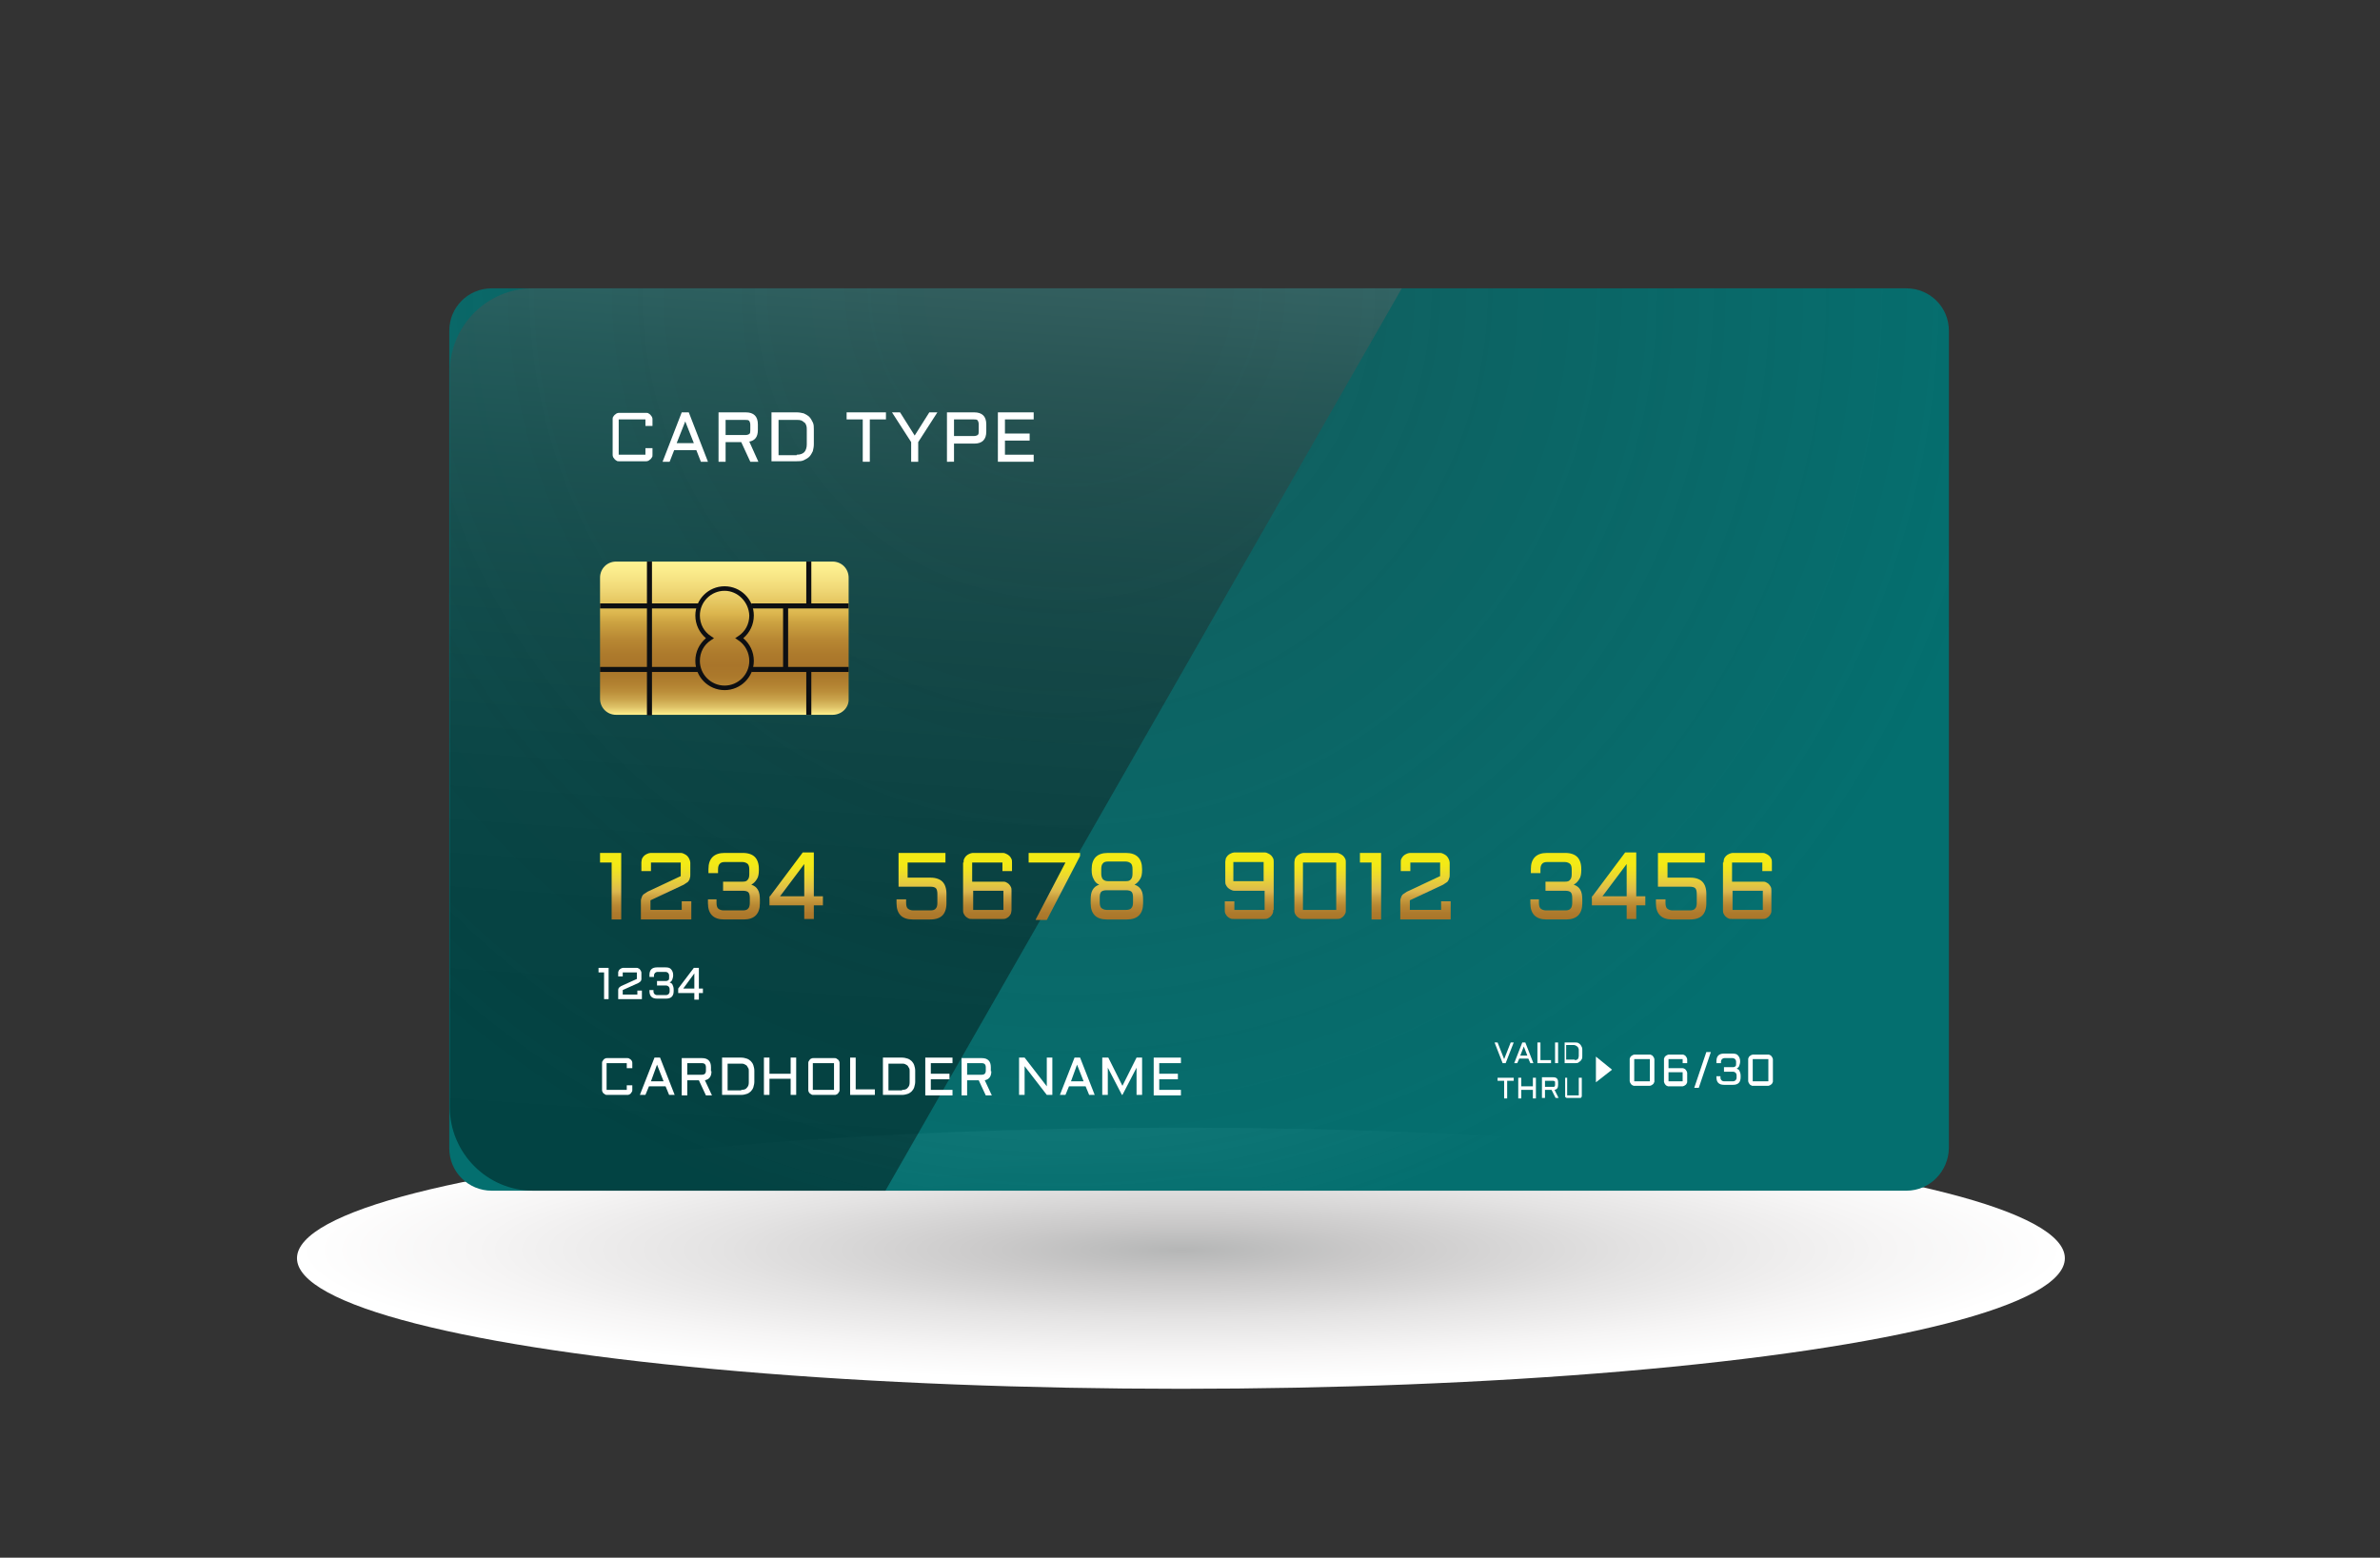 <?xml version="1.0" encoding="utf-8"?>
<!-- Generator: Adobe Illustrator 19.0.0, SVG Export Plug-In . SVG Version: 6.00 Build 0)  -->
<svg version="1.1" id="Layer_1" xmlns="http://www.w3.org/2000/svg" xmlns:xlink="http://www.w3.org/1999/xlink" x="0px" y="0px"
	 viewBox="0 0 472 309" enable-background="new 0 0 472 309" xml:space="preserve">
<rect x="0" y="0" width="472" height="309" fill="#333333" stroke="none"/>
<radialGradient id="XMLID_241_" cx="-441.029" cy="5332.241" r="114.121" gradientTransform="matrix(1.536 0 0 0.227 911.8 -962.45)" gradientUnits="userSpaceOnUse">
	<stop  offset="0" style="stop-color:#B5B6B6"/>
	<stop  offset="0.209" style="stop-color:#CAC9C9"/>
	<stop  offset="0.525" style="stop-color:#E4E3E3"/>
	<stop  offset="0.8" style="stop-color:#F6F5F5"/>
	<stop  offset="1" style="stop-color:#FFFFFF"/>
</radialGradient>
<ellipse id="XMLID_2_" fill="url(#XMLID_241_)" cx="234.2" cy="249.6" rx="175.3" ry="25.9"/>
<radialGradient id="XMLID_243_" cx="211.216" cy="57.516" r="190.088" gradientUnits="userSpaceOnUse">
	<stop  offset="0.1" style="stop-color:#046F6F;stop-opacity:0.7"/>
	<stop  offset="1" style="stop-color:#046F6F"/>
</radialGradient>
<path id="XMLID_1_" fill="url(#XMLID_243_)" d="M378.1,236.2H97.5c-4.6,0-8.4-3.7-8.4-8.4V65.6c0-4.6,3.7-8.4,8.4-8.4h280.6
	c4.6,0,8.4,3.7,8.4,8.4v162.2C386.4,232.4,382.7,236.2,378.1,236.2z"/>
<linearGradient id="XMLID_245_" gradientUnits="userSpaceOnUse" x1="188.431" y1="-4.617" x2="172.436" y2="226.171">
	<stop  offset="0" style="stop-color:#FFFFFF"/>
	<stop  offset="3.051245e-002" style="stop-color:#DEDCDC"/>
	<stop  offset="0.128" style="stop-color:#9C9999"/>
	<stop  offset="0.23" style="stop-color:#6C6969"/>
	<stop  offset="0.336" style="stop-color:#4B4948"/>
	<stop  offset="0.446" style="stop-color:#333231"/>
	<stop  offset="0.561" style="stop-color:#20201F"/>
	<stop  offset="0.684" style="stop-color:#111111"/>
	<stop  offset="0.822" style="stop-color:#050505"/>
	<stop  offset="1" style="stop-color:#010101"/>
</linearGradient>
<path id="XMLID_97_" opacity="0.4" fill="url(#XMLID_245_)" d="M278,57.2H105.7c-9.1,0-16.5,7.4-16.5,16.6v145.8
	c0,9.1,7.4,16.6,16.5,16.6h69.9L278,57.2z"/>
<g id="XMLID_229_">
	<linearGradient id="XMLID_246_" gradientUnits="userSpaceOnUse" x1="121.139" y1="187.579" x2="121.139" y2="171.418">
		<stop  offset="0" style="stop-color:#F3EA15"/>
		<stop  offset="1.707368e-003" style="stop-color:#F2E717"/>
		<stop  offset="5.140718e-002" style="stop-color:#D7BE26"/>
		<stop  offset="0.102" style="stop-color:#C5A22A"/>
		<stop  offset="0.154" style="stop-color:#B88D2A"/>
		<stop  offset="0.207" style="stop-color:#B07F2A"/>
		<stop  offset="0.263" style="stop-color:#AB782A"/>
		<stop  offset="0.323" style="stop-color:#A9752A"/>
		<stop  offset="0.395" style="stop-color:#AD7A2C"/>
		<stop  offset="0.492" style="stop-color:#B88833"/>
		<stop  offset="0.601" style="stop-color:#CCA241"/>
		<stop  offset="0.661" style="stop-color:#DCB64E"/>
		<stop  offset="0.687" style="stop-color:#DEBC4A"/>
		<stop  offset="0.817" style="stop-color:#E9D337"/>
		<stop  offset="0.926" style="stop-color:#F0E222"/>
		<stop  offset="1" style="stop-color:#F3EA15"/>
	</linearGradient>
	<path id="XMLID_268_" fill="url(#XMLID_246_)" d="M123.2,169.2v13.2h-1.9v-11.3h-2.3v-1.9H123.2z"/>
	<linearGradient id="XMLID_248_" gradientUnits="userSpaceOnUse" x1="132.198" y1="187.579" x2="132.198" y2="171.418">
		<stop  offset="0" style="stop-color:#F3EA15"/>
		<stop  offset="1.707368e-003" style="stop-color:#F2E717"/>
		<stop  offset="5.140718e-002" style="stop-color:#D7BE26"/>
		<stop  offset="0.102" style="stop-color:#C5A22A"/>
		<stop  offset="0.154" style="stop-color:#B88D2A"/>
		<stop  offset="0.207" style="stop-color:#B07F2A"/>
		<stop  offset="0.263" style="stop-color:#AB782A"/>
		<stop  offset="0.323" style="stop-color:#A9752A"/>
		<stop  offset="0.395" style="stop-color:#AD7A2C"/>
		<stop  offset="0.492" style="stop-color:#B88833"/>
		<stop  offset="0.601" style="stop-color:#CCA241"/>
		<stop  offset="0.661" style="stop-color:#DCB64E"/>
		<stop  offset="0.687" style="stop-color:#DEBC4A"/>
		<stop  offset="0.817" style="stop-color:#E9D337"/>
		<stop  offset="0.926" style="stop-color:#F0E222"/>
		<stop  offset="1" style="stop-color:#F3EA15"/>
	</linearGradient>
	<path id="XMLID_266_" fill="url(#XMLID_248_)" d="M129.1,171.1v1.7h-1.9v-1.7c0-0.3,0.1-0.5,0.1-0.7c0.1-0.2,0.2-0.4,0.4-0.6
		c0.2-0.2,0.4-0.3,0.6-0.4c0.2-0.1,0.5-0.2,0.7-0.2h6c0.3,0,0.5,0.1,0.7,0.2c0.2,0.1,0.4,0.2,0.6,0.4c0.2,0.2,0.3,0.4,0.4,0.6
		c0.1,0.2,0.2,0.5,0.2,0.7v2.4c0,0.3,0,0.5-0.1,0.7c0,0.2-0.1,0.4-0.2,0.5c-0.1,0.2-0.2,0.3-0.4,0.4c-0.2,0.1-0.4,0.3-0.6,0.4
		l-6.6,3.1v1.9h6.2v-1.7h1.9v3.6h-10v-3.5c0-0.3,0-0.5,0.1-0.7c0.1-0.2,0.1-0.4,0.2-0.5c0.1-0.2,0.2-0.3,0.4-0.4
		c0.2-0.1,0.4-0.3,0.6-0.4l6.6-3.1v-2.7H129.1z"/>
	<linearGradient id="XMLID_249_" gradientUnits="userSpaceOnUse" x1="145.407" y1="187.579" x2="145.407" y2="171.418">
		<stop  offset="0" style="stop-color:#F3EA15"/>
		<stop  offset="1.707368e-003" style="stop-color:#F2E717"/>
		<stop  offset="5.140718e-002" style="stop-color:#D7BE26"/>
		<stop  offset="0.102" style="stop-color:#C5A22A"/>
		<stop  offset="0.154" style="stop-color:#B88D2A"/>
		<stop  offset="0.207" style="stop-color:#B07F2A"/>
		<stop  offset="0.263" style="stop-color:#AB782A"/>
		<stop  offset="0.323" style="stop-color:#A9752A"/>
		<stop  offset="0.395" style="stop-color:#AD7A2C"/>
		<stop  offset="0.492" style="stop-color:#B88833"/>
		<stop  offset="0.601" style="stop-color:#CCA241"/>
		<stop  offset="0.661" style="stop-color:#DCB64E"/>
		<stop  offset="0.687" style="stop-color:#DEBC4A"/>
		<stop  offset="0.817" style="stop-color:#E9D337"/>
		<stop  offset="0.926" style="stop-color:#F0E222"/>
		<stop  offset="1" style="stop-color:#F3EA15"/>
	</linearGradient>
	<path id="XMLID_264_" fill="url(#XMLID_249_)" d="M140.2,178.4h1.9v0.7c0,0.5,0.1,0.9,0.3,1.1c0.2,0.2,0.6,0.4,1.1,0.4h3.8
		c0.5,0,0.9-0.1,1.1-0.4c0.2-0.2,0.3-0.6,0.3-1.1v-1c0-0.5-0.1-0.9-0.3-1.1c-0.2-0.2-0.6-0.3-1.1-0.3h-3.9v-1.8h3.9
		c0.5,0,0.8-0.1,1-0.4c0.2-0.2,0.3-0.6,0.3-1.1v-0.9c0-0.5-0.1-0.9-0.3-1.1c-0.2-0.2-0.6-0.4-1.1-0.4h-3.4c-0.5,0-0.9,0.1-1.1,0.4
		c-0.2,0.2-0.3,0.6-0.3,1.1v0.7h-1.9v-0.8c0-2.1,1.1-3.2,3.2-3.2h3.6c1.1,0,1.9,0.3,2.4,0.8c0.5,0.5,0.8,1.3,0.8,2.4v0.2
		c0,0.7-0.1,1.4-0.4,1.8c-0.3,0.5-0.6,0.8-1.1,1.1c0.6,0.2,1,0.5,1.3,1c0.3,0.5,0.4,1.2,0.4,2v0.7c0,2.1-1.1,3.2-3.2,3.2h-3.9
		c-2.1,0-3.2-1.1-3.2-3.2V178.4z"/>
	<linearGradient id="XMLID_251_" gradientUnits="userSpaceOnUse" x1="157.933" y1="187.579" x2="157.933" y2="171.418">
		<stop  offset="0" style="stop-color:#F3EA15"/>
		<stop  offset="1.707368e-003" style="stop-color:#F2E717"/>
		<stop  offset="5.140718e-002" style="stop-color:#D7BE26"/>
		<stop  offset="0.102" style="stop-color:#C5A22A"/>
		<stop  offset="0.154" style="stop-color:#B88D2A"/>
		<stop  offset="0.207" style="stop-color:#B07F2A"/>
		<stop  offset="0.263" style="stop-color:#AB782A"/>
		<stop  offset="0.323" style="stop-color:#A9752A"/>
		<stop  offset="0.395" style="stop-color:#AD7A2C"/>
		<stop  offset="0.492" style="stop-color:#B88833"/>
		<stop  offset="0.601" style="stop-color:#CCA241"/>
		<stop  offset="0.661" style="stop-color:#DCB64E"/>
		<stop  offset="0.687" style="stop-color:#DEBC4A"/>
		<stop  offset="0.817" style="stop-color:#E9D337"/>
		<stop  offset="0.926" style="stop-color:#F0E222"/>
		<stop  offset="1" style="stop-color:#F3EA15"/>
	</linearGradient>
	<path id="XMLID_261_" fill="url(#XMLID_251_)" d="M152.7,177.8l6.5-8.7h2.2v8.7h1.8v1.8h-1.8v2.7h-1.9v-2.7h-6.9V177.8z
		 M159.5,177.8v-6.4l-4.8,6.4H159.5z"/>
	<linearGradient id="XMLID_252_" gradientUnits="userSpaceOnUse" x1="182.725" y1="187.579" x2="182.725" y2="171.418">
		<stop  offset="0" style="stop-color:#F3EA15"/>
		<stop  offset="1.707368e-003" style="stop-color:#F2E717"/>
		<stop  offset="5.140718e-002" style="stop-color:#D7BE26"/>
		<stop  offset="0.102" style="stop-color:#C5A22A"/>
		<stop  offset="0.154" style="stop-color:#B88D2A"/>
		<stop  offset="0.207" style="stop-color:#B07F2A"/>
		<stop  offset="0.263" style="stop-color:#AB782A"/>
		<stop  offset="0.323" style="stop-color:#A9752A"/>
		<stop  offset="0.395" style="stop-color:#AD7A2C"/>
		<stop  offset="0.492" style="stop-color:#B88833"/>
		<stop  offset="0.601" style="stop-color:#CCA241"/>
		<stop  offset="0.661" style="stop-color:#DCB64E"/>
		<stop  offset="0.687" style="stop-color:#DEBC4A"/>
		<stop  offset="0.817" style="stop-color:#E9D337"/>
		<stop  offset="0.926" style="stop-color:#F0E222"/>
		<stop  offset="1" style="stop-color:#F3EA15"/>
	</linearGradient>
	<path id="XMLID_259_" fill="url(#XMLID_252_)" d="M187.7,179.2c0,1.1-0.3,1.9-0.8,2.4c-0.5,0.5-1.3,0.8-2.4,0.8H181
		c-2.1,0-3.2-1.1-3.2-3.2v-0.8h1.9v0.7c0,0.5,0.1,0.9,0.3,1.1c0.2,0.2,0.6,0.4,1.1,0.4h3.4c0.5,0,0.9-0.1,1.1-0.4
		c0.2-0.2,0.3-0.6,0.3-1.1v-1.8c0-0.5-0.1-0.9-0.3-1.1c-0.2-0.2-0.6-0.3-1.1-0.3h-6.3v-6.7h9.3v1.9H180v3h4.5c1.1,0,1.9,0.3,2.4,0.8
		c0.5,0.5,0.8,1.3,0.8,2.4V179.2z"/>
	<linearGradient id="XMLID_253_" gradientUnits="userSpaceOnUse" x1="196.031" y1="187.579" x2="196.031" y2="171.418">
		<stop  offset="0" style="stop-color:#F3EA15"/>
		<stop  offset="1.707368e-003" style="stop-color:#F2E717"/>
		<stop  offset="5.140718e-002" style="stop-color:#D7BE26"/>
		<stop  offset="0.102" style="stop-color:#C5A22A"/>
		<stop  offset="0.154" style="stop-color:#B88D2A"/>
		<stop  offset="0.207" style="stop-color:#B07F2A"/>
		<stop  offset="0.263" style="stop-color:#AB782A"/>
		<stop  offset="0.323" style="stop-color:#A9752A"/>
		<stop  offset="0.395" style="stop-color:#AD7A2C"/>
		<stop  offset="0.492" style="stop-color:#B88833"/>
		<stop  offset="0.601" style="stop-color:#CCA241"/>
		<stop  offset="0.661" style="stop-color:#DCB64E"/>
		<stop  offset="0.687" style="stop-color:#DEBC4A"/>
		<stop  offset="0.817" style="stop-color:#E9D337"/>
		<stop  offset="0.926" style="stop-color:#F0E222"/>
		<stop  offset="1" style="stop-color:#F3EA15"/>
	</linearGradient>
	<path id="XMLID_256_" fill="url(#XMLID_253_)" d="M191.1,171.1c0-0.3,0-0.5,0.1-0.7c0.1-0.2,0.2-0.4,0.4-0.6
		c0.2-0.2,0.4-0.3,0.6-0.4c0.2-0.1,0.5-0.2,0.7-0.2h6c0.3,0,0.5,0.1,0.7,0.2c0.2,0.1,0.4,0.2,0.6,0.4c0.2,0.2,0.3,0.4,0.4,0.6
		c0.1,0.2,0.1,0.5,0.1,0.7v1.7h-1.9v-1.7h-6v3.8h6c0.3,0,0.5,0,0.7,0.1c0.2,0.1,0.4,0.2,0.6,0.4c0.2,0.2,0.3,0.4,0.4,0.6
		c0.1,0.2,0.1,0.5,0.1,0.7v3.8c0,0.3-0.1,0.5-0.1,0.7c-0.1,0.2-0.2,0.4-0.4,0.6c-0.2,0.2-0.4,0.3-0.6,0.4c-0.2,0.1-0.5,0.1-0.7,0.1
		h-6c-0.3,0-0.5,0-0.7-0.1c-0.2-0.1-0.4-0.2-0.6-0.4c-0.2-0.2-0.3-0.4-0.4-0.6c-0.1-0.2-0.1-0.5-0.1-0.7V171.1z M193,176.7v3.8h6
		v-3.8H193z"/>
	<linearGradient id="XMLID_255_" gradientUnits="userSpaceOnUse" x1="209.079" y1="187.579" x2="209.079" y2="171.418">
		<stop  offset="0" style="stop-color:#F3EA15"/>
		<stop  offset="1.707368e-003" style="stop-color:#F2E717"/>
		<stop  offset="5.140718e-002" style="stop-color:#D7BE26"/>
		<stop  offset="0.102" style="stop-color:#C5A22A"/>
		<stop  offset="0.154" style="stop-color:#B88D2A"/>
		<stop  offset="0.207" style="stop-color:#B07F2A"/>
		<stop  offset="0.263" style="stop-color:#AB782A"/>
		<stop  offset="0.323" style="stop-color:#A9752A"/>
		<stop  offset="0.395" style="stop-color:#AD7A2C"/>
		<stop  offset="0.492" style="stop-color:#B88833"/>
		<stop  offset="0.601" style="stop-color:#CCA241"/>
		<stop  offset="0.661" style="stop-color:#DCB64E"/>
		<stop  offset="0.687" style="stop-color:#DEBC4A"/>
		<stop  offset="0.817" style="stop-color:#E9D337"/>
		<stop  offset="0.926" style="stop-color:#F0E222"/>
		<stop  offset="1" style="stop-color:#F3EA15"/>
	</linearGradient>
	<path id="XMLID_254_" fill="url(#XMLID_255_)" d="M205.4,182.4l5.9-11.3H204v-1.9h10.2v0.6l-6.6,12.7H205.4z"/>
	<linearGradient id="XMLID_257_" gradientUnits="userSpaceOnUse" x1="221.433" y1="187.579" x2="221.433" y2="171.418">
		<stop  offset="0" style="stop-color:#F3EA15"/>
		<stop  offset="1.707368e-003" style="stop-color:#F2E717"/>
		<stop  offset="5.140718e-002" style="stop-color:#D7BE26"/>
		<stop  offset="0.102" style="stop-color:#C5A22A"/>
		<stop  offset="0.154" style="stop-color:#B88D2A"/>
		<stop  offset="0.207" style="stop-color:#B07F2A"/>
		<stop  offset="0.263" style="stop-color:#AB782A"/>
		<stop  offset="0.323" style="stop-color:#A9752A"/>
		<stop  offset="0.395" style="stop-color:#AD7A2C"/>
		<stop  offset="0.492" style="stop-color:#B88833"/>
		<stop  offset="0.601" style="stop-color:#CCA241"/>
		<stop  offset="0.661" style="stop-color:#DCB64E"/>
		<stop  offset="0.687" style="stop-color:#DEBC4A"/>
		<stop  offset="0.817" style="stop-color:#E9D337"/>
		<stop  offset="0.926" style="stop-color:#F0E222"/>
		<stop  offset="1" style="stop-color:#F3EA15"/>
	</linearGradient>
	<path id="XMLID_250_" fill="url(#XMLID_257_)" d="M219.5,182.4c-2.1,0-3.2-1.1-3.2-3.2v-0.7c0-0.8,0.1-1.5,0.4-2
		c0.3-0.5,0.7-0.8,1.3-1c-0.5-0.2-0.9-0.6-1.1-1.1c-0.3-0.5-0.4-1.1-0.4-1.8v-0.2c0-2.1,1.1-3.2,3.2-3.2h3.6c2.1,0,3.2,1.1,3.2,3.2
		v0.2c0,0.7-0.1,1.4-0.4,1.8c-0.3,0.5-0.6,0.8-1.1,1.1c0.6,0.2,1,0.5,1.3,1c0.3,0.5,0.4,1.2,0.4,2v0.7c0,2.1-1.1,3.2-3.2,3.2H219.5z
		 M223.3,180.5c0.5,0,0.9-0.1,1.1-0.4c0.2-0.2,0.3-0.6,0.3-1.1v-1c0-0.5-0.1-0.9-0.3-1.1c-0.2-0.2-0.6-0.3-1.1-0.3h-3.8
		c-0.5,0-0.9,0.1-1.1,0.3c-0.2,0.2-0.3,0.6-0.3,1.1v1c0,0.5,0.1,0.9,0.3,1.1c0.2,0.2,0.6,0.4,1.1,0.4H223.3z M223.3,174.8
		c0.5,0,0.8-0.1,1-0.4c0.2-0.2,0.3-0.6,0.3-1.1v-0.9c0-0.5-0.1-0.9-0.3-1.1c-0.2-0.2-0.6-0.4-1.1-0.4h-3.4c-0.5,0-0.9,0.1-1.1,0.4
		c-0.2,0.2-0.3,0.6-0.3,1.1v0.9c0,0.5,0.1,0.8,0.3,1.1c0.2,0.2,0.5,0.4,1,0.4H223.3z"/>
	<linearGradient id="XMLID_258_" gradientUnits="userSpaceOnUse" x1="247.578" y1="187.579" x2="247.578" y2="171.418">
		<stop  offset="0" style="stop-color:#F3EA15"/>
		<stop  offset="1.707368e-003" style="stop-color:#F2E717"/>
		<stop  offset="5.140718e-002" style="stop-color:#D7BE26"/>
		<stop  offset="0.102" style="stop-color:#C5A22A"/>
		<stop  offset="0.154" style="stop-color:#B88D2A"/>
		<stop  offset="0.207" style="stop-color:#B07F2A"/>
		<stop  offset="0.263" style="stop-color:#AB782A"/>
		<stop  offset="0.323" style="stop-color:#A9752A"/>
		<stop  offset="0.395" style="stop-color:#AD7A2C"/>
		<stop  offset="0.492" style="stop-color:#B88833"/>
		<stop  offset="0.601" style="stop-color:#CCA241"/>
		<stop  offset="0.661" style="stop-color:#DCB64E"/>
		<stop  offset="0.687" style="stop-color:#DEBC4A"/>
		<stop  offset="0.817" style="stop-color:#E9D337"/>
		<stop  offset="0.926" style="stop-color:#F0E222"/>
		<stop  offset="1" style="stop-color:#F3EA15"/>
	</linearGradient>
	<path id="XMLID_247_" fill="url(#XMLID_258_)" d="M252.5,180.5c0,0.3,0,0.5-0.1,0.7c-0.1,0.2-0.2,0.4-0.4,0.6
		c-0.2,0.2-0.4,0.3-0.6,0.4c-0.2,0.1-0.5,0.1-0.7,0.1h-6c-0.3,0-0.5,0-0.7-0.1c-0.2-0.1-0.4-0.2-0.6-0.4c-0.2-0.2-0.3-0.4-0.4-0.6
		c-0.1-0.2-0.1-0.5-0.1-0.7v-1.7h1.9v1.7h6v-3.8h-6c-0.3,0-0.5-0.1-0.7-0.2c-0.2-0.1-0.4-0.2-0.6-0.4c-0.2-0.2-0.3-0.4-0.4-0.6
		c-0.1-0.2-0.1-0.5-0.1-0.7v-3.8c0-0.3,0.1-0.5,0.1-0.7c0.1-0.2,0.2-0.4,0.4-0.6c0.2-0.2,0.4-0.3,0.6-0.4c0.2-0.1,0.5-0.2,0.7-0.2h6
		c0.3,0,0.5,0.1,0.7,0.2c0.2,0.1,0.4,0.2,0.6,0.4c0.2,0.2,0.3,0.4,0.4,0.6c0.1,0.2,0.1,0.5,0.1,0.7V180.5z M250.6,174.8v-3.8h-6v3.8
		H250.6z"/>
	<linearGradient id="XMLID_260_" gradientUnits="userSpaceOnUse" x1="261.663" y1="187.579" x2="261.663" y2="171.418">
		<stop  offset="0" style="stop-color:#F3EA15"/>
		<stop  offset="1.707368e-003" style="stop-color:#F2E717"/>
		<stop  offset="5.140718e-002" style="stop-color:#D7BE26"/>
		<stop  offset="0.102" style="stop-color:#C5A22A"/>
		<stop  offset="0.154" style="stop-color:#B88D2A"/>
		<stop  offset="0.207" style="stop-color:#B07F2A"/>
		<stop  offset="0.263" style="stop-color:#AB782A"/>
		<stop  offset="0.323" style="stop-color:#A9752A"/>
		<stop  offset="0.395" style="stop-color:#AD7A2C"/>
		<stop  offset="0.492" style="stop-color:#B88833"/>
		<stop  offset="0.601" style="stop-color:#CCA241"/>
		<stop  offset="0.661" style="stop-color:#DCB64E"/>
		<stop  offset="0.687" style="stop-color:#DEBC4A"/>
		<stop  offset="0.817" style="stop-color:#E9D337"/>
		<stop  offset="0.926" style="stop-color:#F0E222"/>
		<stop  offset="1" style="stop-color:#F3EA15"/>
	</linearGradient>
	<path id="XMLID_244_" fill="url(#XMLID_260_)" d="M266.9,180.5c0,0.3,0,0.5-0.1,0.7c-0.1,0.2-0.2,0.4-0.4,0.6
		c-0.2,0.2-0.4,0.3-0.6,0.4c-0.2,0.1-0.5,0.1-0.7,0.1h-6.6c-0.3,0-0.5,0-0.7-0.1c-0.2-0.1-0.4-0.2-0.6-0.4c-0.2-0.2-0.3-0.4-0.4-0.6
		c-0.1-0.2-0.1-0.5-0.1-0.7v-9.4c0-0.3,0.1-0.5,0.1-0.7c0.1-0.2,0.2-0.4,0.4-0.6c0.2-0.2,0.4-0.3,0.6-0.4c0.2-0.1,0.5-0.2,0.7-0.2
		h6.6c0.3,0,0.5,0.1,0.7,0.2c0.2,0.1,0.4,0.2,0.6,0.4c0.2,0.2,0.3,0.4,0.4,0.6c0.1,0.2,0.1,0.5,0.1,0.7V180.5z M258.4,171.1v9.4h6.6
		v-9.4H258.4z"/>
	<linearGradient id="XMLID_262_" gradientUnits="userSpaceOnUse" x1="271.773" y1="187.579" x2="271.773" y2="171.418">
		<stop  offset="0" style="stop-color:#F3EA15"/>
		<stop  offset="1.707368e-003" style="stop-color:#F2E717"/>
		<stop  offset="5.140718e-002" style="stop-color:#D7BE26"/>
		<stop  offset="0.102" style="stop-color:#C5A22A"/>
		<stop  offset="0.154" style="stop-color:#B88D2A"/>
		<stop  offset="0.207" style="stop-color:#B07F2A"/>
		<stop  offset="0.263" style="stop-color:#AB782A"/>
		<stop  offset="0.323" style="stop-color:#A9752A"/>
		<stop  offset="0.395" style="stop-color:#AD7A2C"/>
		<stop  offset="0.492" style="stop-color:#B88833"/>
		<stop  offset="0.601" style="stop-color:#CCA241"/>
		<stop  offset="0.661" style="stop-color:#DCB64E"/>
		<stop  offset="0.687" style="stop-color:#DEBC4A"/>
		<stop  offset="0.817" style="stop-color:#E9D337"/>
		<stop  offset="0.926" style="stop-color:#F0E222"/>
		<stop  offset="1" style="stop-color:#F3EA15"/>
	</linearGradient>
	<path id="XMLID_242_" fill="url(#XMLID_262_)" d="M273.9,169.2v13.2H272v-11.3h-2.3v-1.9H273.9z"/>
	<linearGradient id="XMLID_263_" gradientUnits="userSpaceOnUse" x1="282.831" y1="187.579" x2="282.831" y2="171.418">
		<stop  offset="0" style="stop-color:#F3EA15"/>
		<stop  offset="1.707368e-003" style="stop-color:#F2E717"/>
		<stop  offset="5.140718e-002" style="stop-color:#D7BE26"/>
		<stop  offset="0.102" style="stop-color:#C5A22A"/>
		<stop  offset="0.154" style="stop-color:#B88D2A"/>
		<stop  offset="0.207" style="stop-color:#B07F2A"/>
		<stop  offset="0.263" style="stop-color:#AB782A"/>
		<stop  offset="0.323" style="stop-color:#A9752A"/>
		<stop  offset="0.395" style="stop-color:#AD7A2C"/>
		<stop  offset="0.492" style="stop-color:#B88833"/>
		<stop  offset="0.601" style="stop-color:#CCA241"/>
		<stop  offset="0.661" style="stop-color:#DCB64E"/>
		<stop  offset="0.687" style="stop-color:#DEBC4A"/>
		<stop  offset="0.817" style="stop-color:#E9D337"/>
		<stop  offset="0.926" style="stop-color:#F0E222"/>
		<stop  offset="1" style="stop-color:#F3EA15"/>
	</linearGradient>
	<path id="XMLID_240_" fill="url(#XMLID_263_)" d="M279.7,171.1v1.7h-1.9v-1.7c0-0.3,0-0.5,0.1-0.7c0.1-0.2,0.2-0.4,0.4-0.6
		c0.2-0.2,0.4-0.3,0.6-0.4c0.2-0.1,0.5-0.2,0.7-0.2h6c0.3,0,0.5,0.1,0.7,0.2c0.2,0.1,0.4,0.2,0.6,0.4c0.2,0.2,0.3,0.4,0.4,0.6
		c0.1,0.2,0.2,0.5,0.2,0.7v2.4c0,0.3,0,0.5-0.1,0.7c-0.1,0.2-0.1,0.4-0.2,0.5c-0.1,0.2-0.2,0.3-0.4,0.4c-0.2,0.1-0.4,0.3-0.6,0.4
		l-6.6,3.1v1.9h6.2v-1.7h1.9v3.6h-10v-3.5c0-0.3,0-0.5,0.1-0.7c0.1-0.2,0.1-0.4,0.2-0.5c0.1-0.2,0.2-0.3,0.4-0.4
		c0.2-0.1,0.4-0.3,0.6-0.4l6.6-3.1v-2.7H279.7z"/>
	<linearGradient id="XMLID_265_" gradientUnits="userSpaceOnUse" x1="308.505" y1="187.579" x2="308.505" y2="171.418">
		<stop  offset="0" style="stop-color:#F3EA15"/>
		<stop  offset="1.707368e-003" style="stop-color:#F2E717"/>
		<stop  offset="5.140718e-002" style="stop-color:#D7BE26"/>
		<stop  offset="0.102" style="stop-color:#C5A22A"/>
		<stop  offset="0.154" style="stop-color:#B88D2A"/>
		<stop  offset="0.207" style="stop-color:#B07F2A"/>
		<stop  offset="0.263" style="stop-color:#AB782A"/>
		<stop  offset="0.323" style="stop-color:#A9752A"/>
		<stop  offset="0.395" style="stop-color:#AD7A2C"/>
		<stop  offset="0.492" style="stop-color:#B88833"/>
		<stop  offset="0.601" style="stop-color:#CCA241"/>
		<stop  offset="0.661" style="stop-color:#DCB64E"/>
		<stop  offset="0.687" style="stop-color:#DEBC4A"/>
		<stop  offset="0.817" style="stop-color:#E9D337"/>
		<stop  offset="0.926" style="stop-color:#F0E222"/>
		<stop  offset="1" style="stop-color:#F3EA15"/>
	</linearGradient>
	<path id="XMLID_238_" fill="url(#XMLID_265_)" d="M303.3,178.4h1.9v0.7c0,0.5,0.1,0.9,0.3,1.1c0.2,0.2,0.6,0.4,1.1,0.4h3.8
		c0.5,0,0.9-0.1,1.1-0.4c0.2-0.2,0.3-0.6,0.3-1.1v-1c0-0.5-0.1-0.9-0.3-1.1c-0.2-0.2-0.6-0.3-1.1-0.3h-3.9v-1.8h3.9
		c0.5,0,0.8-0.1,1-0.4c0.2-0.2,0.3-0.6,0.3-1.1v-0.9c0-0.5-0.1-0.9-0.3-1.1c-0.2-0.2-0.6-0.4-1.1-0.4h-3.4c-0.5,0-0.9,0.1-1.1,0.4
		c-0.2,0.2-0.3,0.6-0.3,1.1v0.7h-1.9v-0.8c0-2.1,1.1-3.2,3.2-3.2h3.6c1.1,0,1.9,0.3,2.4,0.8c0.5,0.5,0.8,1.3,0.8,2.4v0.2
		c0,0.7-0.1,1.4-0.4,1.8c-0.3,0.5-0.6,0.8-1.1,1.1c0.6,0.2,1,0.5,1.3,1c0.3,0.5,0.4,1.2,0.4,2v0.7c0,2.1-1.1,3.2-3.2,3.2h-3.9
		c-2.1,0-3.2-1.1-3.2-3.2V178.4z"/>
	<linearGradient id="XMLID_267_" gradientUnits="userSpaceOnUse" x1="321.03" y1="187.579" x2="321.03" y2="171.418">
		<stop  offset="0" style="stop-color:#F3EA15"/>
		<stop  offset="1.707368e-003" style="stop-color:#F2E717"/>
		<stop  offset="5.140718e-002" style="stop-color:#D7BE26"/>
		<stop  offset="0.102" style="stop-color:#C5A22A"/>
		<stop  offset="0.154" style="stop-color:#B88D2A"/>
		<stop  offset="0.207" style="stop-color:#B07F2A"/>
		<stop  offset="0.263" style="stop-color:#AB782A"/>
		<stop  offset="0.323" style="stop-color:#A9752A"/>
		<stop  offset="0.395" style="stop-color:#AD7A2C"/>
		<stop  offset="0.492" style="stop-color:#B88833"/>
		<stop  offset="0.601" style="stop-color:#CCA241"/>
		<stop  offset="0.661" style="stop-color:#DCB64E"/>
		<stop  offset="0.687" style="stop-color:#DEBC4A"/>
		<stop  offset="0.817" style="stop-color:#E9D337"/>
		<stop  offset="0.926" style="stop-color:#F0E222"/>
		<stop  offset="1" style="stop-color:#F3EA15"/>
	</linearGradient>
	<path id="XMLID_235_" fill="url(#XMLID_267_)" d="M315.8,177.8l6.5-8.7h2.2v8.7h1.8v1.8h-1.8v2.7h-1.9v-2.7h-6.9V177.8z
		 M322.6,177.8v-6.4l-4.8,6.4H322.6z"/>
	<linearGradient id="XMLID_269_" gradientUnits="userSpaceOnUse" x1="333.359" y1="187.579" x2="333.359" y2="171.418">
		<stop  offset="0" style="stop-color:#F3EA15"/>
		<stop  offset="1.707368e-003" style="stop-color:#F2E717"/>
		<stop  offset="5.140718e-002" style="stop-color:#D7BE26"/>
		<stop  offset="0.102" style="stop-color:#C5A22A"/>
		<stop  offset="0.154" style="stop-color:#B88D2A"/>
		<stop  offset="0.207" style="stop-color:#B07F2A"/>
		<stop  offset="0.263" style="stop-color:#AB782A"/>
		<stop  offset="0.323" style="stop-color:#A9752A"/>
		<stop  offset="0.395" style="stop-color:#AD7A2C"/>
		<stop  offset="0.492" style="stop-color:#B88833"/>
		<stop  offset="0.601" style="stop-color:#CCA241"/>
		<stop  offset="0.661" style="stop-color:#DCB64E"/>
		<stop  offset="0.687" style="stop-color:#DEBC4A"/>
		<stop  offset="0.817" style="stop-color:#E9D337"/>
		<stop  offset="0.926" style="stop-color:#F0E222"/>
		<stop  offset="1" style="stop-color:#F3EA15"/>
	</linearGradient>
	<path id="XMLID_233_" fill="url(#XMLID_269_)" d="M338.4,179.2c0,1.1-0.3,1.9-0.8,2.4c-0.5,0.5-1.3,0.8-2.4,0.8h-3.6
		c-2.1,0-3.2-1.1-3.2-3.2v-0.8h1.9v0.7c0,0.5,0.1,0.9,0.3,1.1c0.2,0.2,0.6,0.4,1.1,0.4h3.4c0.5,0,0.9-0.1,1.1-0.4
		c0.2-0.2,0.3-0.6,0.3-1.1v-1.8c0-0.5-0.1-0.9-0.3-1.1c-0.2-0.2-0.6-0.3-1.1-0.3h-6.3v-6.7h9.3v1.9h-7.4v3h4.5
		c1.1,0,1.9,0.3,2.4,0.8c0.5,0.5,0.8,1.3,0.8,2.4V179.2z"/>
	<linearGradient id="XMLID_270_" gradientUnits="userSpaceOnUse" x1="346.664" y1="187.579" x2="346.664" y2="171.418">
		<stop  offset="0" style="stop-color:#F3EA15"/>
		<stop  offset="1.707368e-003" style="stop-color:#F2E717"/>
		<stop  offset="5.140718e-002" style="stop-color:#D7BE26"/>
		<stop  offset="0.102" style="stop-color:#C5A22A"/>
		<stop  offset="0.154" style="stop-color:#B88D2A"/>
		<stop  offset="0.207" style="stop-color:#B07F2A"/>
		<stop  offset="0.263" style="stop-color:#AB782A"/>
		<stop  offset="0.323" style="stop-color:#A9752A"/>
		<stop  offset="0.395" style="stop-color:#AD7A2C"/>
		<stop  offset="0.492" style="stop-color:#B88833"/>
		<stop  offset="0.601" style="stop-color:#CCA241"/>
		<stop  offset="0.661" style="stop-color:#DCB64E"/>
		<stop  offset="0.687" style="stop-color:#DEBC4A"/>
		<stop  offset="0.817" style="stop-color:#E9D337"/>
		<stop  offset="0.926" style="stop-color:#F0E222"/>
		<stop  offset="1" style="stop-color:#F3EA15"/>
	</linearGradient>
	<path id="XMLID_230_" fill="url(#XMLID_270_)" d="M341.8,171.1c0-0.3,0.1-0.5,0.1-0.7c0.1-0.2,0.2-0.4,0.4-0.6
		c0.2-0.2,0.4-0.3,0.6-0.4c0.2-0.1,0.5-0.2,0.7-0.2h6c0.3,0,0.5,0.1,0.7,0.2c0.2,0.1,0.4,0.2,0.6,0.4c0.2,0.2,0.3,0.4,0.4,0.6
		c0.1,0.2,0.1,0.5,0.1,0.7v1.7h-1.9v-1.7h-6v3.8h6c0.3,0,0.5,0,0.7,0.1c0.2,0.1,0.4,0.2,0.6,0.4c0.2,0.2,0.3,0.4,0.4,0.6
		c0.1,0.2,0.1,0.5,0.1,0.7v3.8c0,0.3,0,0.5-0.1,0.7c-0.1,0.2-0.2,0.4-0.4,0.6c-0.2,0.2-0.4,0.3-0.6,0.4c-0.2,0.1-0.5,0.1-0.7,0.1h-6
		c-0.3,0-0.5,0-0.7-0.1c-0.2-0.1-0.4-0.2-0.6-0.4c-0.2-0.2-0.3-0.4-0.4-0.6c-0.1-0.2-0.1-0.5-0.1-0.7V171.1z M343.6,176.7v3.8h6
		v-3.8H343.6z"/>
</g>
<g id="XMLID_219_">
	<path id="XMLID_227_" fill="#FFFFFF" d="M120.7,192v6.2h-0.9v-5.3h-1.1V192H120.7z"/>
	<path id="XMLID_225_" fill="#FFFFFF" d="M123.5,192.9v0.8h-0.9v-0.8c0-0.1,0-0.2,0.1-0.3c0-0.1,0.1-0.2,0.2-0.3
		c0.1-0.1,0.2-0.1,0.3-0.2c0.1,0,0.2-0.1,0.3-0.1h2.8c0.1,0,0.2,0,0.3,0.1c0.1,0,0.2,0.1,0.3,0.2c0.1,0.1,0.1,0.2,0.2,0.3
		c0,0.1,0.1,0.2,0.1,0.3v1.1c0,0.1,0,0.2,0,0.3c0,0.1-0.1,0.2-0.1,0.3c-0.1,0.1-0.1,0.1-0.2,0.2c-0.1,0.1-0.2,0.1-0.3,0.2l-3.1,1.4
		v0.9h2.9v-0.8h0.9v1.7h-4.7v-1.6c0-0.1,0-0.2,0-0.3c0-0.1,0.1-0.2,0.1-0.3c0.1-0.1,0.1-0.1,0.2-0.2c0.1-0.1,0.2-0.1,0.3-0.2
		l3.1-1.4v-1.3H123.5z"/>
	<path id="XMLID_223_" fill="#FFFFFF" d="M128.7,196.4h0.9v0.3c0,0.2,0.1,0.4,0.2,0.5c0.1,0.1,0.3,0.2,0.5,0.2h1.8
		c0.2,0,0.4-0.1,0.5-0.2c0.1-0.1,0.2-0.3,0.2-0.5v-0.5c0-0.2-0.1-0.4-0.2-0.5c-0.1-0.1-0.3-0.2-0.5-0.2h-1.8v-0.9h1.8
		c0.2,0,0.4-0.1,0.5-0.2c0.1-0.1,0.1-0.3,0.1-0.5v-0.4c0-0.2-0.1-0.4-0.2-0.5c-0.1-0.1-0.3-0.2-0.5-0.2h-1.6c-0.2,0-0.4,0.1-0.5,0.2
		c-0.1,0.1-0.2,0.3-0.2,0.5v0.3h-0.9v-0.4c0-1,0.5-1.5,1.5-1.5h1.7c0.5,0,0.9,0.1,1.1,0.4c0.2,0.2,0.4,0.6,0.4,1.1v0.1
		c0,0.3-0.1,0.6-0.2,0.9c-0.1,0.2-0.3,0.4-0.5,0.5c0.3,0.1,0.5,0.2,0.6,0.5c0.1,0.2,0.2,0.5,0.2,0.9v0.3c0,1-0.5,1.5-1.5,1.5h-1.8
		c-1,0-1.5-0.5-1.5-1.5V196.4z"/>
	<path id="XMLID_220_" fill="#FFFFFF" d="M134.5,196.1l3.1-4.1h1v4.1h0.8v0.9h-0.8v1.3h-0.9v-1.3h-3.2V196.1z M137.7,196.1v-3
		l-2.2,3H137.7z"/>
</g>
<g id="XMLID_181_">
	<g id="XMLID_205_">
		<path id="XMLID_216_" fill="#FFFFFF" d="M328.1,214.5c0,0.1,0,0.2-0.1,0.3c0,0.1-0.1,0.2-0.2,0.3c-0.1,0.1-0.2,0.1-0.3,0.2
			c-0.1,0-0.2,0.1-0.3,0.1h-3.1c-0.1,0-0.2,0-0.3-0.1c-0.1,0-0.2-0.1-0.3-0.2c-0.1-0.1-0.1-0.2-0.2-0.3c0-0.1-0.1-0.2-0.1-0.3v-4.4
			c0-0.1,0-0.2,0.1-0.3c0-0.1,0.1-0.2,0.2-0.3c0.1-0.1,0.2-0.1,0.3-0.2c0.1,0,0.2-0.1,0.3-0.1h3.1c0.1,0,0.2,0,0.3,0.1
			c0.1,0,0.2,0.1,0.3,0.2c0.1,0.1,0.1,0.2,0.2,0.3c0,0.1,0.1,0.2,0.1,0.3V214.5z M324.1,210.1v4.4h3.1v-4.4H324.1z"/>
		<path id="XMLID_213_" fill="#FFFFFF" d="M330,210.1c0-0.1,0-0.2,0.1-0.3c0-0.1,0.1-0.2,0.2-0.3c0.1-0.1,0.2-0.1,0.3-0.2
			c0.1,0,0.2-0.1,0.3-0.1h2.8c0.1,0,0.2,0,0.3,0.1c0.1,0,0.2,0.1,0.3,0.2c0.1,0.1,0.1,0.2,0.2,0.3c0,0.1,0.1,0.2,0.1,0.3v0.8h-0.9
			v-0.8h-2.8v1.8h2.8c0.1,0,0.2,0,0.3,0.1c0.1,0,0.2,0.1,0.3,0.2c0.1,0.1,0.1,0.2,0.2,0.3c0,0.1,0.1,0.2,0.1,0.3v1.8
			c0,0.1,0,0.2-0.1,0.3c0,0.1-0.1,0.2-0.2,0.3c-0.1,0.1-0.2,0.1-0.3,0.2c-0.1,0-0.2,0.1-0.3,0.1h-2.8c-0.1,0-0.2,0-0.3-0.1
			c-0.1,0-0.2-0.1-0.3-0.2c-0.1-0.1-0.1-0.2-0.2-0.3c0-0.1-0.1-0.2-0.1-0.3V210.1z M330.9,212.7v1.8h2.8v-1.8H330.9z"/>
		<path id="XMLID_211_" fill="#FFFFFF" d="M336,215.8l2.4-7.1h0.9l-2.4,7.1H336z"/>
		<path id="XMLID_209_" fill="#FFFFFF" d="M340.3,213.5h0.9v0.3c0,0.2,0.1,0.4,0.2,0.5c0.1,0.1,0.3,0.2,0.5,0.2h1.8
			c0.2,0,0.4-0.1,0.5-0.2c0.1-0.1,0.2-0.3,0.2-0.5v-0.5c0-0.2-0.1-0.4-0.2-0.5c-0.1-0.1-0.3-0.2-0.5-0.2h-1.8v-0.9h1.8
			c0.2,0,0.4-0.1,0.5-0.2c0.1-0.1,0.1-0.3,0.1-0.5v-0.4c0-0.2-0.1-0.4-0.2-0.5c-0.1-0.1-0.3-0.2-0.5-0.2h-1.6
			c-0.2,0-0.4,0.1-0.5,0.2c-0.1,0.1-0.2,0.3-0.2,0.5v0.3h-0.9v-0.4c0-1,0.5-1.5,1.5-1.5h1.7c0.5,0,0.9,0.1,1.1,0.4
			c0.2,0.2,0.4,0.6,0.4,1.1v0.1c0,0.3-0.1,0.6-0.2,0.9c-0.1,0.2-0.3,0.4-0.5,0.5c0.3,0.1,0.5,0.2,0.6,0.5c0.1,0.2,0.2,0.5,0.2,0.9
			v0.3c0,1-0.5,1.5-1.5,1.5h-1.8c-1,0-1.5-0.5-1.5-1.5V213.5z"/>
		<path id="XMLID_206_" fill="#FFFFFF" d="M351.6,214.5c0,0.1,0,0.2-0.1,0.3c0,0.1-0.1,0.2-0.2,0.3c-0.1,0.1-0.2,0.1-0.3,0.2
			c-0.1,0-0.2,0.1-0.3,0.1h-3.1c-0.1,0-0.2,0-0.3-0.1c-0.1,0-0.2-0.1-0.3-0.2c-0.1-0.1-0.1-0.2-0.2-0.3c0-0.1-0.1-0.2-0.1-0.3v-4.4
			c0-0.1,0-0.2,0.1-0.3c0-0.1,0.1-0.2,0.2-0.3c0.1-0.1,0.2-0.1,0.3-0.2c0.1,0,0.2-0.1,0.3-0.1h3.1c0.1,0,0.2,0,0.3,0.1
			c0.1,0,0.2,0.1,0.3,0.2c0.1,0.1,0.1,0.2,0.2,0.3c0,0.1,0.1,0.2,0.1,0.3V214.5z M347.6,210.1v4.4h3.1v-4.4H347.6z"/>
	</g>
	<g id="XMLID_183_">
		<path id="XMLID_203_" fill="#FFFFFF" d="M298,210.9l-1.6-4.1h0.6l1.3,3.3l1.3-3.3h0.6l-1.6,4.1H298z"/>
		<path id="XMLID_200_" fill="#FFFFFF" d="M302.5,206.8l1.6,4.1h-0.6l-0.4-0.9h-1.8l-0.4,0.9h-0.6l1.6-4.1H302.5z M301.5,209.4h1.4
			l-0.7-1.8L301.5,209.4z"/>
		<path id="XMLID_198_" fill="#FFFFFF" d="M305.5,206.8v3.5h2.1v0.6h-2.7v-4.1H305.5z"/>
		<path id="XMLID_196_" fill="#FFFFFF" d="M309,206.8v4.1h-0.6v-4.1H309z"/>
		<path id="XMLID_193_" fill="#FFFFFF" d="M310.3,210.9v-4.1h2.1c0.2,0,0.4,0,0.6,0.1c0.2,0.1,0.3,0.2,0.4,0.3
			c0.1,0.1,0.2,0.3,0.3,0.5c0.1,0.2,0.1,0.4,0.1,0.6v1.2c0,0.2,0,0.4-0.1,0.6c-0.1,0.2-0.2,0.3-0.3,0.4c-0.1,0.1-0.3,0.2-0.4,0.3
			c-0.2,0.1-0.4,0.1-0.6,0.1H310.3z M312.3,210.3c0.3,0,0.5-0.1,0.6-0.2c0.1-0.1,0.2-0.4,0.2-0.6v-1.2c0-0.1,0-0.3-0.1-0.4
			c0-0.1-0.1-0.2-0.2-0.3c-0.1-0.1-0.2-0.1-0.3-0.2c-0.1,0-0.2-0.1-0.4-0.1h-1.5v2.9H312.3z"/>
		<path id="XMLID_191_" fill="#FFFFFF" d="M297,213.8h3.2v0.6h-1.3v3.5h-0.6v-3.5H297V213.8z"/>
		<path id="XMLID_189_" fill="#FFFFFF" d="M304.6,213.8v4.1H304v-1.7h-2.3v1.7h-0.6v-4.1h0.6v1.7h2.3v-1.7H304.6z"/>
		<path id="XMLID_186_" fill="#FFFFFF" d="M309,215.2c0,0.6-0.2,0.9-0.7,1l0.8,1.6h-0.6l-0.8-1.6h-1.3v1.6h-0.6v-4.1h2.2
			c0.7,0,1,0.3,1,1V215.2z M306.4,215.6h1.6c0.2,0,0.3,0,0.3-0.1c0.1-0.1,0.1-0.2,0.1-0.3v-0.4c0-0.2,0-0.3-0.1-0.3
			c-0.1-0.1-0.2-0.1-0.3-0.1h-1.6V215.6z"/>
		<path id="XMLID_184_" fill="#FFFFFF" d="M310.2,213.8h0.6v3.5h2.3v-3.5h0.6v3.5c0,0.1,0,0.2,0,0.2c0,0.1-0.1,0.1-0.1,0.2
			c-0.1,0.1-0.1,0.1-0.2,0.1c-0.1,0-0.1,0-0.2,0h-2.3c-0.1,0-0.2,0-0.2,0c-0.1,0-0.1-0.1-0.2-0.1c-0.1-0.1-0.1-0.1-0.1-0.2
			c0-0.1,0-0.1,0-0.2V213.8z"/>
	</g>
	<polygon id="XMLID_47_" fill="#FFFFFF" points="316.5,209.6 316.5,214.7 319.7,212.2 	"/>
</g>
<g id="XMLID_145_">
	<path id="XMLID_179_" fill="#FFFFFF" d="M119.4,210.9c0-0.1,0-0.3,0.1-0.4c0.1-0.1,0.1-0.2,0.2-0.3c0.1-0.1,0.2-0.2,0.3-0.2
		c0.1-0.1,0.3-0.1,0.4-0.1h4c0.1,0,0.3,0,0.4,0.1c0.1,0.1,0.2,0.1,0.3,0.2c0.1,0.1,0.2,0.2,0.2,0.3c0.1,0.1,0.1,0.3,0.1,0.4v1h-1.1
		v-1h-4v5.3h4v-0.9h1.1v0.9c0,0.1,0,0.3-0.1,0.4c-0.1,0.1-0.1,0.2-0.2,0.3c-0.1,0.1-0.2,0.2-0.3,0.2c-0.1,0.1-0.3,0.1-0.4,0.1h-4
		c-0.1,0-0.3,0-0.4-0.1c-0.1-0.1-0.2-0.1-0.3-0.2c-0.1-0.1-0.2-0.2-0.2-0.3c-0.1-0.1-0.1-0.3-0.1-0.4V210.9z"/>
	<path id="XMLID_176_" fill="#FFFFFF" d="M130.9,209.8l2.9,7.4h-1.1l-0.7-1.7h-3.3l-0.7,1.7h-1.1l2.9-7.4H130.9z M129.1,214.5h2.5
		l-1.3-3.3L129.1,214.5z"/>
	<path id="XMLID_173_" fill="#FFFFFF" d="M141.1,212.5c0,1-0.4,1.6-1.3,1.8l1.4,3H140l-1.4-3h-2.3v3h-1.1v-7.4h4
		c1.2,0,1.8,0.6,1.8,1.8V212.5z M136.3,213.2h2.9c0.3,0,0.5-0.1,0.6-0.2s0.2-0.3,0.2-0.6v-0.7c0-0.3-0.1-0.5-0.2-0.6
		c-0.1-0.1-0.3-0.2-0.6-0.2h-2.9V213.2z"/>
	<path id="XMLID_170_" fill="#FFFFFF" d="M143.2,217.2v-7.4h3.8c0.4,0,0.8,0.1,1.1,0.2c0.3,0.1,0.6,0.3,0.8,0.5
		c0.2,0.2,0.4,0.5,0.5,0.8c0.1,0.3,0.2,0.7,0.2,1.1v2.2c0,0.4-0.1,0.7-0.2,1.1c-0.1,0.3-0.3,0.6-0.5,0.8c-0.2,0.2-0.5,0.4-0.8,0.5
		c-0.3,0.1-0.7,0.2-1.1,0.2H143.2z M147,216.2c0.5,0,0.9-0.1,1.1-0.4c0.3-0.3,0.4-0.6,0.4-1.1v-2.2c0-0.2,0-0.5-0.1-0.6
		c-0.1-0.2-0.2-0.3-0.3-0.5c-0.1-0.1-0.3-0.2-0.5-0.3c-0.2-0.1-0.4-0.1-0.6-0.1h-2.7v5.3H147z"/>
	<path id="XMLID_168_" fill="#FFFFFF" d="M157.9,209.8v7.4h-1.1V214h-4.2v3.2h-1.1v-7.4h1.1v3.2h4.2v-3.2H157.9z"/>
	<path id="XMLID_165_" fill="#FFFFFF" d="M166.5,216.2c0,0.1,0,0.3-0.1,0.4c-0.1,0.1-0.1,0.2-0.2,0.3c-0.1,0.1-0.2,0.2-0.3,0.2
		c-0.1,0.1-0.3,0.1-0.4,0.1h-4.2c-0.1,0-0.3,0-0.4-0.1c-0.1-0.1-0.2-0.1-0.3-0.2c-0.1-0.1-0.2-0.2-0.2-0.3c-0.1-0.1-0.1-0.3-0.1-0.4
		v-5.3c0-0.1,0-0.3,0.1-0.4c0.1-0.1,0.1-0.2,0.2-0.3c0.1-0.1,0.2-0.2,0.3-0.2c0.1-0.1,0.3-0.1,0.4-0.1h4.2c0.1,0,0.3,0,0.4,0.1
		c0.1,0.1,0.2,0.1,0.3,0.2c0.1,0.1,0.2,0.2,0.2,0.3c0.1,0.1,0.1,0.3,0.1,0.4V216.2z M161.2,210.9v5.3h4.2v-5.3H161.2z"/>
	<path id="XMLID_163_" fill="#FFFFFF" d="M169.7,209.8v6.3h3.8v1.1h-4.9v-7.4H169.7z"/>
	<path id="XMLID_160_" fill="#FFFFFF" d="M175.1,217.2v-7.4h3.8c0.4,0,0.8,0.1,1.1,0.2c0.3,0.1,0.6,0.3,0.8,0.5
		c0.2,0.2,0.4,0.5,0.5,0.8c0.1,0.3,0.2,0.7,0.2,1.1v2.2c0,0.4-0.1,0.7-0.2,1.1c-0.1,0.3-0.3,0.6-0.5,0.8c-0.2,0.2-0.5,0.4-0.8,0.5
		c-0.3,0.1-0.7,0.2-1.1,0.2H175.1z M178.9,216.2c0.5,0,0.9-0.1,1.1-0.4c0.3-0.3,0.4-0.6,0.4-1.1v-2.2c0-0.2,0-0.5-0.1-0.6
		c-0.1-0.2-0.2-0.3-0.3-0.5c-0.1-0.1-0.3-0.2-0.5-0.3c-0.2-0.1-0.4-0.1-0.6-0.1h-2.7v5.3H178.9z"/>
	<path id="XMLID_158_" fill="#FFFFFF" d="M183.5,209.8h5.4v1.1h-4.3v2.1h3.7v1.1h-3.7v2.1h4.3v1.1h-5.4V209.8z"/>
	<path id="XMLID_155_" fill="#FFFFFF" d="M196.6,212.5c0,1-0.4,1.6-1.3,1.8l1.4,3h-1.2l-1.4-3h-2.3v3h-1.1v-7.4h4
		c1.2,0,1.8,0.6,1.8,1.8V212.5z M191.8,213.2h2.9c0.3,0,0.5-0.1,0.6-0.2s0.2-0.3,0.2-0.6v-0.7c0-0.3-0.1-0.5-0.2-0.6
		c-0.1-0.1-0.3-0.2-0.6-0.2h-2.9V213.2z"/>
	<path id="XMLID_153_" fill="#FFFFFF" d="M203.2,217.2h-1.1v-7.4h1.1l4.4,5.7v-5.7h1.1v7.4h-1.1l-4.4-5.7V217.2z"/>
	<path id="XMLID_150_" fill="#FFFFFF" d="M214.2,209.8l2.9,7.4H216l-0.7-1.7H212l-0.7,1.7h-1.1l2.9-7.4H214.2z M212.4,214.5h2.5
		l-1.3-3.3L212.4,214.5z"/>
	<path id="XMLID_148_" fill="#FFFFFF" d="M222.5,217.2l-2.8-5.4v5.4h-1.1v-7.4h1.2l2.8,5.6l2.8-5.6h1.1v7.4h-1.1v-5.4l-2.8,5.4
		H222.5z"/>
	<path id="XMLID_146_" fill="#FFFFFF" d="M228.8,209.8h5.4v1.1h-4.3v2.1h3.7v1.1h-3.7v2.1h4.3v1.1h-5.4V209.8z"/>
</g>
<g id="XMLID_124_">
	<path id="XMLID_143_" fill="#FFFFFF" d="M121.5,83.2c0-0.2,0-0.4,0.1-0.5c0.1-0.2,0.2-0.3,0.3-0.4c0.1-0.1,0.3-0.2,0.4-0.3
		c0.2-0.1,0.4-0.1,0.5-0.1h5.3c0.2,0,0.4,0,0.5,0.1c0.2,0.1,0.3,0.2,0.4,0.3c0.1,0.1,0.2,0.3,0.3,0.4c0.1,0.2,0.1,0.4,0.1,0.5v1.3
		h-1.4v-1.3h-5.3v7h5.3v-1.3h1.4v1.3c0,0.2,0,0.4-0.1,0.5c-0.1,0.2-0.2,0.3-0.3,0.4c-0.1,0.1-0.3,0.2-0.4,0.3
		c-0.2,0.1-0.4,0.1-0.5,0.1h-5.3c-0.2,0-0.4,0-0.5-0.1c-0.2-0.1-0.3-0.2-0.4-0.3c-0.1-0.1-0.2-0.3-0.3-0.4c-0.1-0.2-0.1-0.4-0.1-0.5
		V83.2z"/>
	<path id="XMLID_140_" fill="#FFFFFF" d="M136.6,81.8l3.8,9.8H139l-0.9-2.3h-4.4l-0.9,2.3h-1.4l3.8-9.8H136.6z M134.2,87.9h3.4
		l-1.7-4.3L134.2,87.9z"/>
	<path id="XMLID_137_" fill="#FFFFFF" d="M150.3,85.3c0,1.4-0.6,2.1-1.7,2.3l1.8,4h-1.6l-1.8-3.9h-3.1v3.9h-1.4v-9.8h5.4
		c1.6,0,2.4,0.8,2.4,2.4V85.3z M143.9,86.3h3.9c0.4,0,0.6-0.1,0.8-0.2c0.2-0.2,0.2-0.4,0.2-0.8v-1c0-0.4-0.1-0.6-0.2-0.8
		c-0.2-0.2-0.4-0.2-0.8-0.2h-3.9V86.3z"/>
	<path id="XMLID_134_" fill="#FFFFFF" d="M153,91.6v-9.8h5c0.5,0,1,0.1,1.4,0.2c0.4,0.2,0.8,0.4,1.1,0.7c0.3,0.3,0.5,0.7,0.7,1.1
		c0.2,0.4,0.2,0.9,0.2,1.4v2.9c0,0.5-0.1,1-0.2,1.4c-0.2,0.4-0.4,0.8-0.7,1.1c-0.3,0.3-0.7,0.5-1.1,0.7c-0.4,0.2-0.9,0.2-1.4,0.2
		H153z M158,90.2c0.7,0,1.2-0.2,1.5-0.5c0.3-0.3,0.5-0.9,0.5-1.5v-2.9c0-0.3,0-0.6-0.1-0.9c-0.1-0.3-0.2-0.5-0.4-0.6
		c-0.2-0.2-0.4-0.3-0.6-0.4c-0.3-0.1-0.5-0.1-0.9-0.1h-3.6v7H158z"/>
	<path id="XMLID_132_" fill="#FFFFFF" d="M167.9,81.8h7.8v1.4h-3.2v8.4h-1.4v-8.4h-3.2V81.8z"/>
	<path id="XMLID_130_" fill="#FFFFFF" d="M178.5,81.8l2.9,4.6l2.9-4.6h1.6l-3.8,5.9v3.9h-1.4v-3.9l-3.8-5.9H178.5z"/>
	<path id="XMLID_127_" fill="#FFFFFF" d="M187.8,91.6v-9.8h5.4c1.6,0,2.4,0.8,2.4,2.4v1.4c0,1.6-0.8,2.4-2.4,2.4h-4v3.6H187.8z
		 M189.2,86.5h3.9c0.4,0,0.6-0.1,0.8-0.2c0.2-0.2,0.2-0.4,0.2-0.8v-1.3c0-0.4-0.1-0.6-0.2-0.8c-0.2-0.2-0.4-0.2-0.8-0.2h-3.9V86.5z"
		/>
	<path id="XMLID_125_" fill="#FFFFFF" d="M197.9,81.8h7.1v1.4h-5.7V86h4.9v1.4h-4.9v2.8h5.7v1.4h-7.1V81.8z"/>
</g>
<g id="XMLID_101_">
	<linearGradient id="XMLID_271_" gradientUnits="userSpaceOnUse" x1="143.664" y1="141.81" x2="143.664" y2="111.358">
		<stop  offset="0" style="stop-color:#FFF08C"/>
		<stop  offset="4.911657e-002" style="stop-color:#DFC368"/>
		<stop  offset="0.1" style="stop-color:#CAA44C"/>
		<stop  offset="0.152" style="stop-color:#BB8E3A"/>
		<stop  offset="0.206" style="stop-color:#B18030"/>
		<stop  offset="0.262" style="stop-color:#AB782B"/>
		<stop  offset="0.323" style="stop-color:#A9752A"/>
		<stop  offset="0.395" style="stop-color:#AD7A2C"/>
		<stop  offset="0.492" style="stop-color:#B88833"/>
		<stop  offset="0.601" style="stop-color:#CCA241"/>
		<stop  offset="0.661" style="stop-color:#DCB64E"/>
		<stop  offset="0.707" style="stop-color:#E2C15A"/>
		<stop  offset="0.829" style="stop-color:#F1DA79"/>
		<stop  offset="0.931" style="stop-color:#FAEB8B"/>
		<stop  offset="1" style="stop-color:#FFF392"/>
	</linearGradient>
	<path id="XMLID_13_" fill="url(#XMLID_271_)" d="M165.1,141.8h-42.9c-1.8,0-3.2-1.4-3.2-3.2v-24c0-1.8,1.4-3.2,3.2-3.2h42.9
		c1.8,0,3.2,1.4,3.2,3.2v24C168.4,140.4,166.9,141.8,165.1,141.8z"/>
	<g id="XMLID_102_">
		<g id="XMLID_119_">
			<path id="XMLID_120_" fill="#0D0F12" d="M143.7,136.9c-3.2,0-5.8-2.6-5.8-5.8c0-1.8,0.8-3.4,2.1-4.5c-1.3-1.1-2.1-2.7-2.1-4.5
				c0-3.2,2.6-5.8,5.8-5.8c3.2,0,5.8,2.6,5.8,5.8c0,1.8-0.8,3.4-2.1,4.5c1.3,1.1,2.1,2.7,2.1,4.5
				C149.5,134.3,146.9,136.9,143.7,136.9z M143.7,117.2c-2.7,0-4.9,2.2-4.9,4.9c0,1.7,0.8,3.2,2.2,4.1l0.6,0.4L141,127
				c-1.4,0.9-2.2,2.4-2.2,4.1c0,2.7,2.2,4.9,4.9,4.9c2.7,0,4.9-2.2,4.9-4.9c0-1.6-0.8-3.2-2.2-4.1l-0.6-0.4l0.6-0.4
				c1.4-0.9,2.2-2.4,2.2-4.1C148.5,119.4,146.3,117.2,143.7,117.2z"/>
		</g>
		<g id="XMLID_117_">
			<rect id="XMLID_10_" x="119" y="119.7" fill="#0D0F12" width="19.7" height="1"/>
		</g>
		<g id="XMLID_115_">
			<rect id="XMLID_9_" x="149" y="119.7" fill="#0D0F12" width="19.3" height="1"/>
		</g>
		<g id="XMLID_113_">
			<rect id="XMLID_8_" x="119" y="132.3" fill="#0D0F12" width="19.7" height="1"/>
		</g>
		<g id="XMLID_111_">
			<rect id="XMLID_7_" x="149" y="132.3" fill="#0D0F12" width="19.3" height="1"/>
		</g>
		<g id="XMLID_109_">
			<rect id="XMLID_6_" x="128.3" y="111.4" fill="#0D0F12" width="1" height="30.5"/>
		</g>
		<g id="XMLID_107_">
			<rect id="XMLID_5_" x="155.3" y="120.2" fill="#0D0F12" width="1" height="12.6"/>
		</g>
		<g id="XMLID_105_">
			<rect id="XMLID_4_" x="159.9" y="111.4" fill="#0D0F12" width="1" height="8.9"/>
		</g>
		<g id="XMLID_103_">
			<rect id="XMLID_3_" x="159.9" y="132.8" fill="#0D0F12" width="1" height="9"/>
		</g>
	</g>
</g>
</svg>
